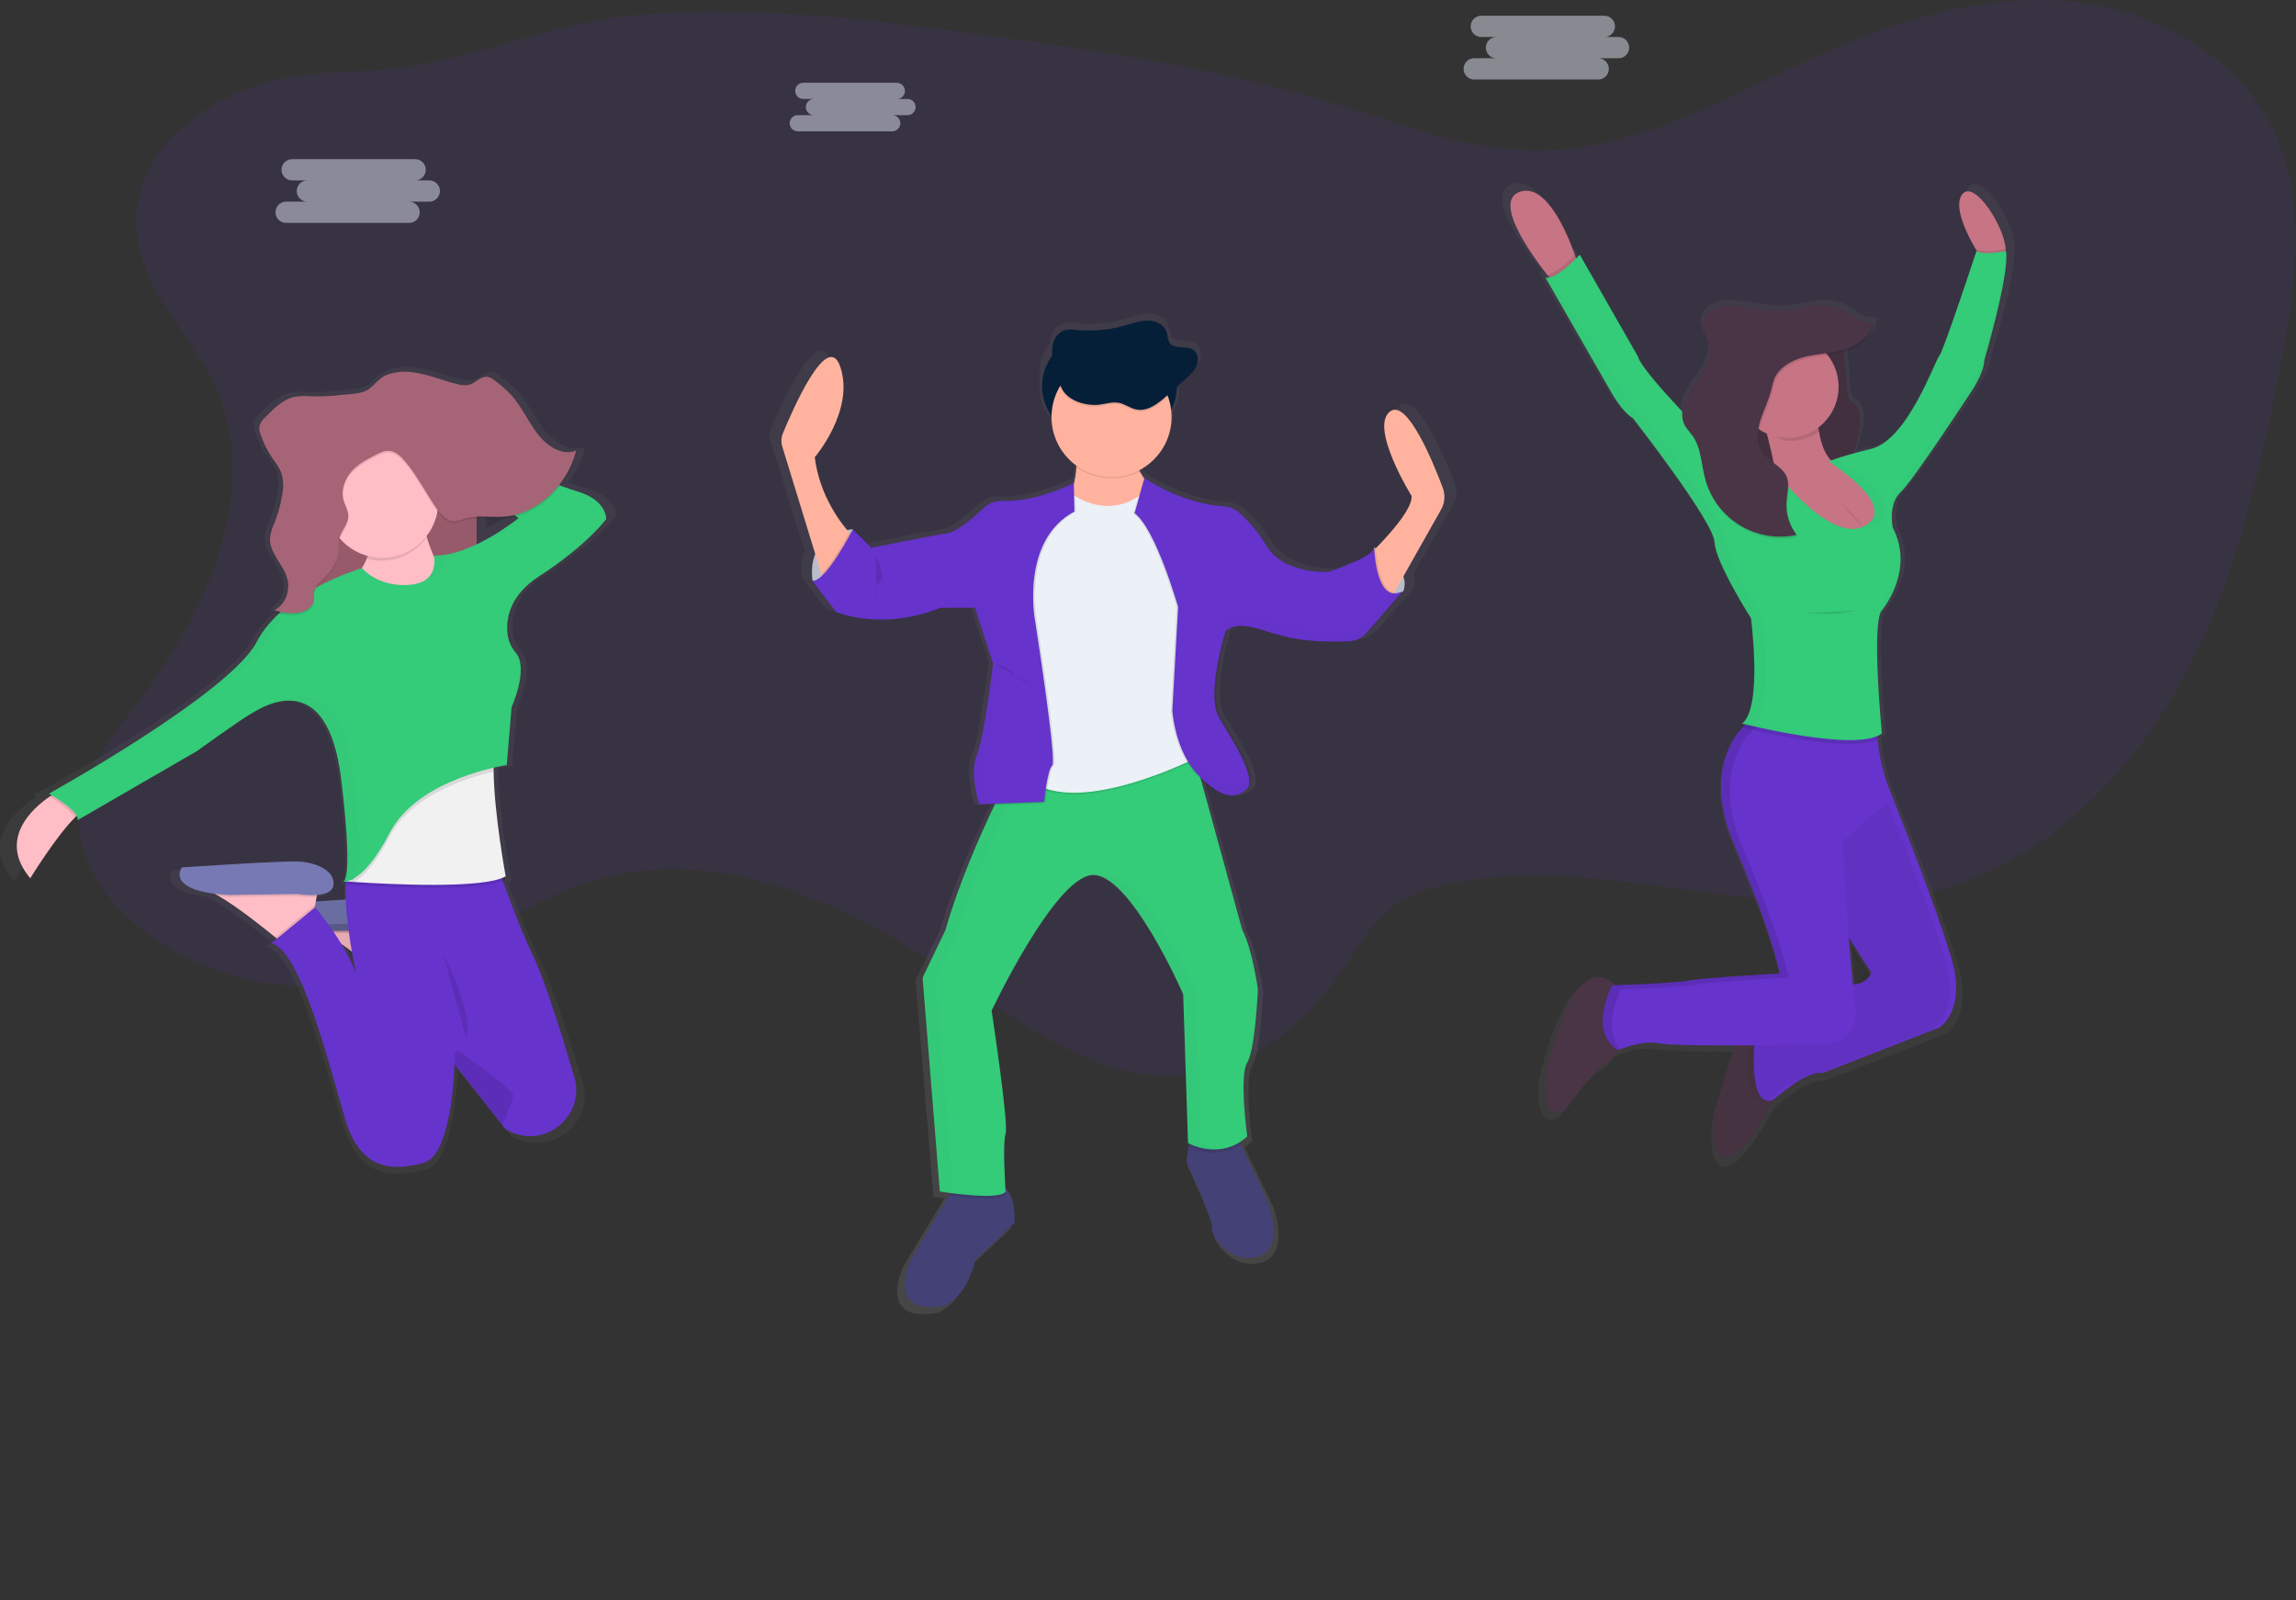 <svg width="950" height="662" viewBox="0 0 950 662" fill="none" xmlns="http://www.w3.org/2000/svg">
<rect x="0" y="0" width="950" height="662" fill="#333333" stroke="none"/>
<g clip-path="url(#clip0)">
<path opacity="0.1" d="M89.45 160.67C108.97 204.76 84.07 255.53 54.76 293.76C44.95 306.58 34.12 320.02 32.76 336.1C31.12 355.77 44.44 373.85 60.24 385.67C89.06 407.21 128.42 413.87 162.72 403C192.36 393.61 217.28 372.4 247.18 363.85C297.18 349.53 350.18 373.27 393 402.85C423.31 423.76 455.77 449.24 492.31 444.76C518.02 441.61 539.84 423.56 554.65 402.31C561.8 392.05 568.02 380.55 578.43 373.63C584.62 369.51 591.89 367.33 599.16 365.77C665.55 351.58 736.01 386.21 801.52 368.4C845.77 356.4 881.05 321.4 902.99 281.13C924.93 240.86 935.17 195.39 943.7 150.34C949.76 118.34 954.79 83.77 940.86 54.34C926.12 23.18 892 4.29 857.71 0.75C823.42 -2.79 789.03 6.98 757.44 20.76C717.97 38.02 679.28 62.18 636.2 62.26C606.86 62.32 578.88 51.06 550.83 42.47C503.93 28.12 455.16 20.99 406.56 14.41C360.03 8.11 313.04 2.25 266.23 5.97C233.11 8.6 203.86 21.26 171.72 27.12C150.77 30.94 129.72 28.12 109.16 34.52C83.84 42.44 57.8 60.79 56.4 89.69C55.08 117.2 79.1 137.28 89.45 160.67Z" fill="#6633CC"/>
<path d="M601.9 199.93C597.63 188.8 586.62 162.64 579.37 167.83C570.21 174.39 588.53 203.37 588.53 203.37C589.05 208.69 578.75 219.76 573.23 225.28C573.23 224.84 573.23 224.59 573.23 224.59C573.177 224.8 573.097 225.002 572.99 225.19L572.53 224.94C572.407 225.381 572.185 225.788 571.88 226.13C571.88 225.38 571.83 224.94 571.83 224.94C570.77 229.43 552.27 235.12 552.27 235.12C552.27 235.12 551.77 235.12 550.91 235.12C545.77 235.12 532.39 233.96 526.19 224.04C522.983 218.666 518.881 213.88 514.06 209.89C512.409 208.597 510.403 207.836 508.31 207.71C491.18 206.61 477.31 197.94 474.54 196.09L474.03 195.74L473.92 196.06C473.27 195.13 472.64 194.14 472.05 193.12L471.75 192.57C475.896 190.489 479.385 187.299 481.83 183.356C484.275 179.413 485.58 174.87 485.6 170.23C485.6 170.06 485.6 169.88 485.6 169.71C487.107 167.105 487.9 164.149 487.9 161.14V158.14L491.81 154.66C493.6 153.07 495.45 151.39 496.36 149.2C496.725 148.314 496.889 147.357 496.84 146.4C496.928 145.58 496.805 144.751 496.483 143.991C496.161 143.232 495.65 142.567 495 142.06C492 139.99 487 142.06 484.83 139.18C483.83 137.88 484.01 136.11 483.52 134.58C482.52 131.47 478.92 129.79 475.59 129.74C472.26 129.69 469.07 130.9 465.87 131.81C459.147 133.719 452.131 134.376 445.17 133.75C443.287 133.415 441.355 133.483 439.5 133.95C438.367 134.418 437.361 135.147 436.561 136.076C435.762 137.005 435.193 138.11 434.9 139.3C434.653 140.194 434.505 141.113 434.46 142.04C431.67 145.187 430.127 149.245 430.12 153.45V161.14C430.126 165.245 431.598 169.214 434.27 172.33C434.585 175.948 435.685 179.455 437.494 182.605C439.302 185.755 441.775 188.473 444.74 190.57C444.74 190.77 444.74 190.973 444.74 191.18L444.87 191.26C444.708 193.644 444.34 196.01 443.77 198.33V197.82C443.77 197.82 429.77 205.27 414.77 205.45H413.12C410.161 205.35 407.284 206.429 405.12 208.45C400.68 212.63 392.9 219.24 388.12 219.24C387.12 219.24 361.88 224.17 357.7 224.99L349.89 217.34L349.65 217.79L349.19 217.34C348.336 217.406 347.487 217.53 346.65 217.71C342.65 212.97 334.65 201.95 332.8 187.16C332.8 187.16 350.07 167.49 343.72 149.16C338.3 133.54 323.37 167.02 319.13 177.11C318.388 178.871 318.296 180.838 318.87 182.66L332.9 227.88C331.564 231.384 331.181 235.18 331.79 238.88H331.63L341.85 251.99C341.85 251.99 349.54 255.27 361.57 255.21C370.387 255.225 379.125 253.548 387.31 250.27H389.68L389.23 250.44H401.4L409.14 273.85C408.88 275.98 405.14 305.71 402.14 312.36C401.25 314.582 400.847 316.969 400.96 319.36C401.117 323.954 401.867 328.508 403.19 332.91L409.97 332.66L409.71 333.19C403.97 344.96 394.38 365.93 388.71 385.53L378.84 405.53L386.24 495.23H386.54L387.11 495.32C387.91 495.44 389.11 495.62 390.69 495.82L390.11 496.82L373.8 523.82C373.8 523.82 362.17 547.63 387.9 543.14C387.9 543.14 397.41 540.38 401.29 524.14L418.21 508.27C418.21 508.27 419 497.73 414.21 493.52C413.91 488.65 413.15 474.43 414.32 471.01C415.73 466.87 408.32 419.26 408.32 419.26C408.32 419.26 435.1 363.71 451.32 362.33C452.509 362.247 453.703 362.403 454.83 362.79C468.16 367.13 484.31 399.36 489.06 409.39L489.28 409.85V409.94L489.46 410.33V410.44L489.62 410.78V410.87L489.76 411.18V411.25L489.88 411.5V411.6L489.97 411.79V411.87L490.03 412.01V412.09V412.18L490.08 412.3L492.19 474.75L492.4 474.86H492.5L492.32 476.15L491.4 482.6C491.4 482.6 503.03 507.1 502.32 510.2C501.61 513.3 510.07 525.73 522.05 522.28C534.03 518.83 526.9 499.38 526.9 499.38L515.36 475.6L514.85 474.54C515.999 473.835 517.084 473.028 518.09 472.13C518.09 472.13 514.57 446.6 518.09 441.08C521.61 435.56 522.67 410.37 522.67 410.37C522.67 410.37 520.2 393.12 515.97 385.53L498.25 322.28C503.56 327.22 507.69 329.15 511.14 329.02H511.71C513.227 329.049 514.724 328.676 516.05 327.94C516.762 327.538 517.432 327.066 518.05 326.53C518.168 326.428 518.278 326.318 518.38 326.2V326.2C523.31 322.06 512.74 305.84 506.75 296.2C500.98 286.9 508.93 261.63 509.53 259.75C510.064 259.358 510.637 259.023 511.24 258.75C512.48 258.219 513.811 257.93 515.16 257.9C520.9 258.1 527.96 261.4 536.7 263.06C542.774 264.093 548.929 264.572 555.09 264.49H555.45C557.9 264.49 560.12 264.44 561.92 264.37C563.562 264.305 565.169 263.871 566.62 263.1V263.1C567.864 262.375 568.99 261.464 569.96 260.4L585.3 243.07L584.9 243.26C585.643 241.295 585.643 239.125 584.9 237.16L601.11 209.16C601.928 207.78 602.424 206.234 602.561 204.635C602.698 203.037 602.472 201.429 601.9 199.93V199.93Z" fill="url(#paint0_linear)"/>
<path d="M419.78 505.9L403.45 521.55C399.71 537.55 390.52 540.26 390.52 540.26C365.69 544.68 376.91 521.26 376.91 521.26L392.66 494.61L394.6 491.32C394.6 491.32 405.83 487.92 413.31 489.96C414.254 490.219 415.127 490.691 415.86 491.34C420.55 495.41 419.78 505.9 419.78 505.9Z" fill="#444176"/>
<path d="M520.47 519.85C508.9 523.25 500.74 511.01 501.47 507.94C502.2 504.87 490.9 480.76 490.9 480.76L491.78 474.4L492.6 468.51L511.6 469.87L513.39 473.63L524.53 497.08C524.53 497.08 532.04 516.45 520.47 519.85Z" fill="#444176"/>
<path opacity="0.1" d="M416.04 494C414.25 497.07 399.74 495.52 392.67 494.56L394.61 491.27C394.61 491.27 405.84 487.87 413.32 489.91C414.264 490.169 415.137 490.641 415.87 491.29C415.97 492.95 416.04 494 416.04 494Z" fill="black"/>
<path opacity="0.1" d="M513.41 473.61C503.68 480.09 493.32 475.19 491.76 474.38L492.58 468.49L511.58 469.85L513.41 473.61Z" fill="black"/>
<path d="M516.05 439.57C512.65 445.01 516.05 470.19 516.05 470.19C504.82 480.4 491.56 472.91 491.56 472.91L489.56 411.34C489.56 411.34 467.45 360.65 451.8 362.01C436.15 363.37 410.3 418.14 410.3 418.14C410.3 418.14 417.44 465.08 416.08 469.14C414.72 473.2 416.08 492.95 416.08 492.95C413.7 497.03 388.87 492.95 388.87 492.95L381.73 404.5L391.21 384.76C396.66 365.44 405.92 344.76 411.46 333.16C414.21 327.39 416.05 323.87 416.05 323.87L434.15 320.1L492.9 307.92L514.01 384.76C518.09 392.24 520.47 409.25 520.47 409.25C520.47 409.25 519.45 434.13 516.05 439.57Z" fill="#34CB79"/>
<g opacity="0.1">
<path opacity="0.1" d="M497 472.91L495 411.34C495 411.34 472.89 360.65 457.24 362.01C456.54 362.078 455.852 362.233 455.19 362.47C470.45 367.54 489.56 411.34 489.56 411.34L491.56 472.91C495.732 475.036 500.436 475.894 505.09 475.38C502.269 475.041 499.53 474.204 497 472.91V472.91Z" fill="black"/>
<path opacity="0.1" d="M394.27 492.98L387.13 404.53L396.65 384.76C402.1 365.44 411.36 344.76 416.9 333.16C419.65 327.39 421.49 323.87 421.49 323.87L439.59 320.1L493.22 308.95L492.93 307.88L434.15 320.1L416.05 323.87C416.05 323.87 414.21 327.39 411.46 333.16C405.9 344.76 396.66 365.48 391.21 384.76L381.69 404.49L388.83 492.94C388.83 492.94 402.39 495.17 410.43 494.68C405.018 494.386 399.624 493.819 394.27 492.98V492.98Z" fill="black"/>
</g>
<path d="M352.9 218.97C352.9 218.97 333.51 219.97 336.23 240.4L341.67 241.08L349.83 232.24L353.91 224.76V223.06L352.9 218.97Z" fill="#CED2DF"/>
<path opacity="0.1" d="M352.9 218.97C352.9 218.97 333.51 219.97 336.23 240.4L341.67 241.08L349.83 232.24L353.91 224.76V223.06L352.9 218.97Z" fill="black"/>
<path d="M568.61 226.45C568.61 226.45 584.61 234.95 580.52 244.82L575.42 246.82L568.62 243.08L567.62 234.24L568.3 228.12L568.61 226.45Z" fill="#CED2DF"/>
<path opacity="0.1" d="M568.61 226.45C568.61 226.45 584.61 234.95 580.52 244.82L575.42 246.82L568.62 243.08L567.62 234.24L568.3 228.12L568.61 226.45Z" fill="black"/>
<path d="M465.88 138.68H452.27C440.622 138.68 431.18 148.122 431.18 159.77C431.18 171.418 440.622 180.86 452.27 180.86H465.88C477.528 180.86 486.97 171.418 486.97 159.77C486.97 148.122 477.528 138.68 465.88 138.68Z" fill="#051F38"/>
<path d="M352.77 221.86L340.86 240.86L339.86 237.48L323.68 184.76C323.127 182.963 323.215 181.029 323.93 179.29C328.02 169.35 342.44 136.29 347.67 151.74C353.79 169.74 337.12 189.16 337.12 189.16C339.02 204.92 347.87 216.34 351.35 220.3C352.23 221.33 352.77 221.86 352.77 221.86Z" fill="#FFB39F"/>
<path d="M566.06 230.02C566.06 230.02 584.77 212.33 584.06 205.19C584.06 205.19 566.37 176.62 575.22 170.19C582.22 165.07 592.85 190.87 596.97 201.84C597.515 203.301 597.733 204.864 597.611 206.419C597.488 207.973 597.027 209.482 596.26 210.84L573.9 250.43L566.06 230.02Z" fill="#FFB39F"/>
<path d="M444.95 180.7C444.95 180.7 448.35 202.47 438.49 210.64C428.63 218.81 466.73 218.76 466.73 218.76L480.34 206.17C480.34 206.17 464.69 191.54 469.45 180.66L444.95 180.7Z" fill="#FFB39F"/>
<path opacity="0.1" d="M444.27 205.53C444.27 205.53 458.9 216.42 473.52 204.17L497.33 253.5L495.97 313.71C495.97 313.71 446.64 339.22 426.23 323.58C405.82 307.94 422.83 299.77 422.83 299.77L418.07 253.51L423.17 223.57C423.17 223.57 432.35 209.28 433.04 209.28C433.73 209.28 444.27 205.53 444.27 205.53Z" fill="black"/>
<path d="M444.27 204.85C444.27 204.85 458.9 215.76 473.53 203.49L497.34 252.82L495.98 313.03C495.98 313.03 446.65 338.54 426.24 322.9C405.83 307.26 422.84 299.09 422.84 299.09L418.08 252.83L423.18 222.89C423.18 222.89 432.36 208.6 433.05 208.6C433.74 208.6 444.27 204.85 444.27 204.85Z" fill="#EBF1F6"/>
<path opacity="0.1" d="M444.27 199.76C444.27 199.76 430.4 207.66 415.34 207.27C413.927 207.226 412.52 207.463 411.2 207.968C409.88 208.472 408.673 209.235 407.65 210.21C403.36 214.33 395.85 220.85 391.2 220.85C390.2 220.85 361.26 226.63 361.26 226.63L353.61 218.98C353.61 218.98 342.21 241.26 336.77 240.24L346.64 253.17C346.64 253.17 365.35 261.33 389.84 251.47H404.13L411.61 274.6C411.61 274.6 407.87 305.9 404.81 312.7C401.75 319.5 405.81 332.77 405.81 332.77L432.68 331.77C432.68 331.77 434.04 318.5 436.08 316.77C438.12 315.04 428.94 256.56 428.94 256.56C428.94 256.56 422.82 223.56 445.27 211.66L444.27 199.76Z" fill="black"/>
<path opacity="0.1" d="M434.14 320.14C433.15 324.176 432.445 328.276 432.03 332.41L411.46 333.19C414.21 327.42 416.05 323.9 416.05 323.9L434.14 320.14Z" fill="black"/>
<path opacity="0.1" d="M352.77 221.86L340.86 240.86L339.86 237.48C344.23 233.14 349.35 224.07 351.39 220.29C352.23 221.33 352.77 221.86 352.77 221.86Z" fill="black"/>
<path d="M444.27 199.76C444.27 199.76 429.71 207.66 414.66 207.27C413.247 207.226 411.84 207.463 410.52 207.968C409.2 208.472 407.993 209.235 406.97 210.21C402.68 214.33 395.17 220.85 390.52 220.85C389.52 220.85 360.58 226.63 360.58 226.63L352.9 218.97C352.9 218.97 341.5 241.25 336.06 240.23L345.93 253.16C345.93 253.16 364.64 261.32 389.13 251.46H403.42L410.9 274.58C410.9 274.58 407.16 305.88 404.1 312.68C401.04 319.48 405.1 332.75 405.1 332.75L431.97 331.75C431.97 331.75 433.33 318.48 435.37 316.75C437.41 315.02 428.23 256.54 428.23 256.54C428.23 256.54 422.11 223.54 444.56 211.64L444.27 199.76Z" fill="#6633CC"/>
<path opacity="0.1" d="M473.53 197.7C473.53 197.7 487.41 208.28 505.94 209.5C507.967 209.627 509.906 210.378 511.49 211.65C516.163 215.615 520.124 220.35 523.2 225.65C530.68 237.9 549.05 236.54 549.05 236.54C549.05 236.54 566.91 230.93 567.93 226.54C567.93 226.54 568.44 250.54 579.67 244.74L564.9 261.76C563.969 262.835 562.828 263.708 561.546 264.326C560.265 264.943 558.871 265.292 557.45 265.35C551.9 265.57 542.26 265.64 534.12 264.06C521.87 261.68 513.03 255.9 506.57 261C506.57 261 498.07 287.53 503.85 297.06C509.63 306.59 519.85 322.57 515.08 326.66C510.31 330.75 504.53 330.4 495.01 320.54C485.49 310.68 484.46 294.01 484.46 294.01L486.84 251.15C486.84 251.15 477.66 218.83 468.84 212.37L473.53 197.7Z" fill="black"/>
<path opacity="0.1" d="M581.02 244.31L566.21 261.4C565.226 262.534 564.008 263.441 562.64 264.06V264.06C561.424 264.609 560.113 264.918 558.78 264.97C553.23 265.2 543.59 265.27 535.45 263.68C523.99 261.45 515.51 256.25 509.17 259.76C508.721 260.008 508.293 260.292 507.89 260.61C507.89 260.61 499.39 287.14 505.17 296.67C510.95 306.2 521.17 322.18 516.4 326.27C515.602 326.972 514.706 327.555 513.74 328C509.46 329.93 504.15 328.26 496.33 320.15C486.81 310.28 485.78 293.62 485.78 293.62L488.16 250.76C488.16 250.76 478.98 218.44 470.16 211.98L474.05 198.03C476.73 199.85 490.11 208.4 506.65 209.49C508.677 209.617 510.616 210.368 512.2 211.64C516.873 215.605 520.833 220.34 523.91 225.64C531.39 237.89 549.76 236.53 549.76 236.53C554.164 235.125 558.464 233.414 562.63 231.41V231.41C565.24 230.13 567.54 228.73 568.63 227.41C568.936 227.065 569.158 226.655 569.28 226.21C569.28 226.21 569.8 250.09 581.02 244.31Z" fill="black"/>
<path d="M580.34 244.65L565.54 261.76C564.726 262.699 563.751 263.485 562.66 264.08V264.08C561.262 264.839 559.709 265.267 558.12 265.33C552.57 265.56 542.93 265.63 534.79 264.04C523.74 261.89 515.45 256.97 509.2 259.78C508.486 260.091 507.814 260.491 507.2 260.97C507.2 260.97 498.7 287.5 504.48 297.03C510.26 306.56 520.48 322.54 515.71 326.63C515.093 327.161 514.423 327.627 513.71 328.02C509.31 330.45 503.87 329.02 495.62 320.51C486.1 310.64 485.07 293.98 485.07 293.98L487.45 251.12C487.45 251.12 478.27 218.8 469.45 212.34L473.53 197.71L474.02 198.05C476.7 199.87 490.08 208.42 506.62 209.51C508.647 209.637 510.586 210.388 512.17 211.66C516.843 215.625 520.803 220.36 523.88 225.66C531.36 237.91 549.73 236.55 549.73 236.55C554.134 235.145 558.434 233.434 562.6 231.43V231.43C565.69 229.85 568.21 228.12 568.6 226.54C568.6 226.54 568.6 226.85 568.6 227.4C568.9 231.53 570.4 249.76 580.34 244.65Z" fill="#6633CC"/>
<path opacity="0.1" d="M469.75 181.21H444.75C445.3 185.185 445.457 189.204 445.22 193.21C449.036 195.896 453.512 197.491 458.166 197.826C462.821 198.161 467.479 197.222 471.64 195.11C469.24 190.67 467.78 185.63 469.75 181.21Z" fill="black"/>
<path d="M459.92 197.36C473.633 197.36 484.75 186.243 484.75 172.53C484.75 158.817 473.633 147.7 459.92 147.7C446.207 147.7 435.09 158.817 435.09 172.53C435.09 186.243 446.207 197.36 459.92 197.36Z" fill="#FFB39F"/>
<path opacity="0.1" d="M454.76 168.11C457.53 167.78 460.3 166.8 463.03 167.35C465.51 167.85 467.62 169.56 470.1 170.08C474.88 171.08 479.32 167.56 482.93 164.28L490.73 157.18C492.46 155.61 494.24 153.96 495.13 151.8C496.02 149.64 495.71 146.8 493.81 145.44C490.96 143.44 486.05 145.44 483.99 142.6C483.06 141.32 483.2 139.6 482.72 138.07C481.72 135.01 478.28 133.34 475.06 133.3C471.84 133.26 468.76 134.44 465.68 135.3C459.192 137.182 452.407 137.83 445.68 137.21C443.864 136.878 441.998 136.942 440.21 137.4C439.109 137.87 438.134 138.591 437.363 139.507C436.592 140.422 436.046 141.506 435.77 142.67C434.23 148.11 436.86 156.88 439.5 161.75C442.14 166.62 449.49 168.76 454.76 168.11Z" fill="black"/>
<path d="M454.76 167.43C457.53 167.1 460.3 166.12 463.03 166.67C465.51 167.17 467.62 168.88 470.1 169.4C474.88 170.4 479.32 166.88 482.93 163.6L490.73 156.5C492.46 154.93 494.24 153.28 495.13 151.12C496.02 148.96 495.71 146.12 493.81 144.76C490.96 142.76 486.05 144.76 483.99 141.92C483.06 140.64 483.2 138.92 482.72 137.39C481.72 134.33 478.28 132.66 475.06 132.62C471.84 132.58 468.76 133.76 465.68 134.62C459.192 136.502 452.407 137.15 445.68 136.53C443.864 136.198 441.998 136.262 440.21 136.72C439.109 137.19 438.134 137.911 437.363 138.827C436.592 139.742 436.046 140.826 435.77 141.99C434.23 147.43 436.86 156.2 439.5 161.07C442.14 165.94 449.49 168.03 454.76 167.43Z" fill="#051F38"/>
<path opacity="0.1" d="M411.45 274.76C411.45 274.76 416.89 275.44 419.61 278.84C422.33 282.24 427.09 283.26 427.09 283.26" fill="black"/>
<path opacity="0.1" d="M362.46 229.85C362.46 229.85 366.9 239.76 364.16 240.76C361.42 241.76 362.46 248.92 362.46 248.92" fill="black"/>
<g opacity="0.1">
<path opacity="0.1" d="M363.99 226.45C363.99 226.45 392.9 220.67 393.9 220.67C398.56 220.67 406.06 214.15 410.35 210.03C411.655 208.78 413.26 207.888 415.01 207.44H414.64C413.227 207.396 411.82 207.633 410.5 208.138C409.179 208.642 407.973 209.405 406.95 210.38C402.66 214.5 395.15 221.02 390.5 221.02C389.69 221.02 371.19 224.69 363.68 226.18L363.99 226.45Z" fill="black"/>
<path opacity="0.1" d="M444.31 201.19V199.92C437.355 203.466 429.871 205.861 422.15 207.01C429.811 206.328 437.302 204.361 444.31 201.19V201.19Z" fill="black"/>
<path opacity="0.1" d="M408.56 332.58C408.56 332.58 404.48 319.31 407.56 312.51C410.64 305.71 414.36 274.41 414.36 274.41L406.9 251.28H392.57L391.7 251.62H403.45L410.9 274.76C410.9 274.76 407.16 306.06 404.1 312.86C401.04 319.66 405.1 332.93 405.1 332.93L431.97 331.93V331.72L408.56 332.58Z" fill="black"/>
</g>
<g opacity="0.1">
<path opacity="0.1" d="M516.05 321.19C515.433 321.721 514.763 322.187 514.05 322.58C509.65 325.01 504.21 323.58 495.96 315.07C488.4 307.24 486.2 295.07 485.61 290.46L485.41 293.98C485.41 293.98 486.41 310.65 495.96 320.51C504.21 329.05 509.65 330.45 514.05 328.02C514.763 327.627 515.433 327.161 516.05 326.63C517.48 325.4 517.56 323.09 516.81 320.21C516.624 320.584 516.366 320.917 516.05 321.19V321.19Z" fill="black"/>
<path opacity="0.1" d="M575.53 245.16L565.9 256.29C565.086 257.229 564.111 258.015 563.02 258.61V258.61C561.622 259.369 560.069 259.797 558.48 259.86C552.93 260.09 543.29 260.16 535.15 258.57C524.1 256.42 515.81 251.5 509.56 254.31C508.846 254.621 508.174 255.021 507.56 255.5C507.56 255.5 502.07 272.64 502.91 284.31C503.56 273.4 507.56 260.94 507.56 260.94C508.174 260.461 508.846 260.061 509.56 259.75C515.82 256.94 524.1 261.86 535.15 264.01C543.29 265.59 552.92 265.52 558.48 265.3C560.069 265.237 561.622 264.809 563.02 264.05C564.108 263.464 565.084 262.688 565.9 261.76L580.71 244.67C579.944 245.147 579.077 245.44 578.178 245.525C577.279 245.61 576.372 245.485 575.53 245.16V245.16Z" fill="black"/>
</g>
<path d="M140.64 367.65C140.759 367.765 140.911 367.839 141.075 367.86C141.239 367.882 141.406 367.85 141.55 367.77C141.242 367.775 140.936 367.735 140.64 367.65V367.65Z" fill="url(#paint1_linear)"/>
<path d="M242.55 202C240.75 201.48 238.18 200.63 235.09 199.55C238.301 195.419 240.651 190.685 242 185.63L241.74 185.73C241.83 185.42 241.92 185.12 242 184.8C236.07 187.21 229.51 183.13 225.33 177.89C221.15 172.65 218.33 166.15 213.75 161.33C211.841 159.413 209.789 157.644 207.61 156.04C206.26 155.04 204.81 153.91 203.16 153.86C200.49 153.78 198.4 156.4 195.83 157.17C194.139 157.551 192.378 157.485 190.72 156.98C184.09 155.46 177.72 152.65 170.95 151.91C167.328 151.463 163.651 151.877 160.22 153.12C156.82 154.41 155.27 156.98 152.52 159.04C149.52 161.25 143.66 161.2 140.17 161.59C135.935 162.074 131.671 162.251 127.41 162.12C124.962 161.908 122.496 161.998 120.07 162.39C115 163.5 110.93 167.53 107.13 171.39C106.093 172.263 105.346 173.432 104.99 174.74C104.941 175.108 104.941 175.482 104.99 175.85C104.952 176.858 105.125 177.863 105.5 178.8C106.67 182.271 108.323 185.56 110.41 188.57C111.96 190.79 113.77 192.88 114.65 195.51C115.067 196.803 115.286 198.151 115.3 199.51C115.257 200.952 115.106 202.39 114.85 203.81C114.179 207.736 113.076 211.576 111.56 215.26C110.619 217.151 109.972 219.174 109.64 221.26C109.611 221.686 109.611 222.114 109.64 222.54C109.39 229.14 116.05 233.89 117.34 240.45C117.446 240.994 117.509 241.546 117.53 242.1C117.39 246.19 115.06 250.19 111.62 251.78C111.92 251.9 112.23 252 112.54 252.1C112.244 252.286 111.937 252.453 111.62 252.6C112.25 252.84 112.89 253.05 113.54 253.22C109.63 256.625 106.345 260.686 103.83 265.22C92.26 286.76 13.9 328.95 13.9 328.95L15.06 329.61L14.12 330.22C7.34 334.73 -8.57 347.88 5.81 364.51C5.81 364.51 17.04 346.79 24.91 339.24C25.26 338.9 25.61 338.59 25.91 338.3C26.083 338.566 26.199 338.865 26.25 339.179C26.302 339.492 26.288 339.812 26.21 340.12L77.73 311.17C77.73 311.17 96.04 298.35 101.15 295.46C104.747 293.219 108.661 291.534 112.76 290.46L112.16 290.71C114.086 290.18 116.072 289.898 118.07 289.87C127.19 290.01 137.07 296.69 140.32 323.14C144.68 358.56 142.66 364.95 141.26 365.82C141.087 365.807 140.917 365.777 140.75 365.73C140.793 365.768 140.84 365.801 140.89 365.83C140.7 365.817 140.513 365.783 140.33 365.73C140.431 365.822 140.553 365.888 140.687 365.919C140.82 365.951 140.958 365.947 141.09 365.91C141.185 365.939 141.284 365.947 141.382 365.935C141.481 365.923 141.575 365.891 141.66 365.84C141.89 365.853 142.12 365.853 142.35 365.84C142.35 366.167 142.327 366.5 142.28 366.84C142.21 366.84 141.87 367.03 142.28 367.05C142.17 369.05 142.18 371.22 142.28 373.49C137.75 373.74 133.22 374.01 129.28 374.25L129.63 372.38L129.79 371.54C133.27 371.26 136.57 370.24 136.96 367.42C137.81 361.22 129.3 357.91 122.06 357.5C114.82 357.09 71.4 359.98 71.4 359.98C71.4 359.98 64.89 368.41 85.54 370.98C86.153 371.3 86.79 371.633 87.45 371.98C95.54 376.59 106.51 385.08 111.77 389.26L112.5 389.84L110.14 391.76C122.91 394.65 135.26 443.45 142.07 465.76C148.88 488.07 163.78 487.26 176.13 483.95C187.7 480.85 189.13 447.25 189.32 443.03V442.6L209.9 468.02L211.46 469.95C212.06 470.263 212.653 470.557 213.24 470.83C228.82 478.24 246.03 464.03 241.14 447.83C236.19 431.5 228.51 407.35 223.39 397.14C219.1 388.59 213.56 374.39 210.2 365.5C210.636 365.325 211.061 365.121 211.47 364.89C211.47 364.89 211.39 364.49 211.26 363.76L211.47 363.65C211.47 363.65 206.47 337.93 206.25 319.65C206.25 319.33 206.25 318.997 206.25 318.65C206.25 318.45 206.25 318.25 206.25 318.06C209.97 317.21 212.33 316.88 212.33 316.88L212.4 316.08L211.97 316.17L214.04 292.48C214.04 292.48 221.64 276.31 215.82 269.58C214.051 267.612 212.869 265.186 212.41 262.58C211.41 256.39 212.41 246.06 225.96 237.48C246.82 224.25 254.96 213.48 254.96 213.48C254.96 213.48 255.32 205.76 242.55 202ZM201.12 218.44V207.49C204.99 207.3 208.94 207.75 212.83 207.49C214.74 207.357 216.632 207.038 218.48 206.54L219.42 207.19C213.729 211.568 207.595 215.338 201.12 218.44V218.44ZM141.97 390.08C143.5 391.14 145.04 392.24 146.55 393.35C147.49 398.75 148.32 402.56 148.38 402.83C146.654 398.386 144.508 394.116 141.97 390.08V390.08Z" fill="url(#paint2_linear)"/>
<path d="M175.03 381.08L174.13 385.97L173.44 389.71L172.18 396.55L159.96 405.1C159.96 405.1 158.86 404.16 157.04 402.67C152.04 398.55 141.51 390.19 133.78 385.67C131.794 384.402 129.644 383.409 127.39 382.72L175.03 381.08Z" fill="#FFBDC6"/>
<path opacity="0.1" d="M175.03 381.08L174.13 385.97C171.436 386.12 168.735 385.982 166.07 385.56L137.56 385.97C136.21 385.89 134.95 385.78 133.77 385.66C131.784 384.392 129.634 383.399 127.38 382.71L175.03 381.08Z" fill="black"/>
<path d="M166.07 384.76C166.07 384.76 180.33 387.2 181.14 381.09C181.95 374.98 173.81 371.76 166.9 371.3C159.99 370.84 118.42 373.76 118.42 373.76C118.42 373.76 111.09 383.53 137.56 385.16L166.07 384.76Z" fill="#7679B4"/>
<path opacity="0.1" d="M175.03 381.08L174.13 385.97L173.44 389.71L172.18 396.55L159.96 405.1C159.96 405.1 158.86 404.16 157.04 402.67C152.04 398.55 141.51 390.19 133.78 385.67C131.794 384.402 129.644 383.409 127.39 382.72L175.03 381.08Z" fill="black"/>
<path opacity="0.1" d="M175.03 381.08L174.13 385.97C171.436 386.12 168.735 385.982 166.07 385.56L137.56 385.97C136.21 385.89 134.95 385.78 133.77 385.66C131.784 384.392 129.634 383.399 127.38 382.71L175.03 381.08Z" fill="black"/>
<path opacity="0.1" d="M166.07 384.76C166.07 384.76 180.33 387.2 181.14 381.09C181.95 374.98 173.81 371.76 166.9 371.3C159.99 370.84 118.42 373.76 118.42 373.76C118.42 373.76 111.09 383.53 137.56 385.16L166.07 384.76Z" fill="black"/>
<path d="M197.22 183.95H122.69V272.33H197.22V183.95Z" fill="#A66477"/>
<path opacity="0.1" d="M197.22 183.95H122.69V272.33H197.22V183.95Z" fill="black"/>
<path d="M35.33 335.26C34.1 335.57 32.54 336.75 30.79 338.47C23.26 345.91 12.52 363.36 12.52 363.36C-1.24 346.98 13.99 334.03 20.52 329.58C22.1 328.5 23.16 327.92 23.16 327.92L35.33 335.26Z" fill="#FFBDC6"/>
<path d="M174.22 211.85C174.22 211.85 177.89 237.51 190.51 243.62C203.13 249.73 174.22 261.13 174.22 261.13L134.71 246.47C134.71 246.47 157.11 239.14 152.63 217.55L174.22 211.85Z" fill="#FFBDC6"/>
<path d="M131.9 366.21L131 371.1L130.31 374.84L129.05 381.68L116.83 390.23C116.83 390.23 115.73 389.29 113.91 387.8C108.91 383.68 98.38 375.32 90.65 370.8C88.664 369.532 86.514 368.539 84.26 367.85L131.9 366.21Z" fill="#FFBDC6"/>
<path opacity="0.1" d="M131.9 366.21L131 371.1C128.306 371.25 125.604 371.112 122.94 370.69L94.43 371.1C93.08 371.02 91.82 370.91 90.64 370.79C88.654 369.522 86.504 368.529 84.25 367.84L131.9 366.21Z" fill="black"/>
<path d="M122.9 369.88C122.9 369.88 137.16 372.32 137.97 366.21C138.78 360.1 130.64 356.84 123.71 356.44C116.78 356.04 75.24 358.88 75.24 358.88C75.24 358.88 67.91 368.65 94.38 370.28L122.9 369.88Z" fill="#7679B4"/>
<path opacity="0.1" d="M130.27 374.85L129.01 381.69L116.79 390.24C116.79 390.24 115.69 389.3 113.87 387.81L130.03 374.56L130.27 374.85Z" fill="black"/>
<path d="M210.9 468.09C210.34 467.817 209.773 467.527 209.2 467.22L207.71 465.32L188.03 440.32V440.76C187.9 444.91 186.48 478.01 175.42 481.06C163.61 484.32 149.35 485.13 142.84 463.14C136.33 441.15 124.51 393.09 112.29 390.24L130.41 375.37C130.41 375.37 142.41 389.37 147.31 402.85C147.13 401.99 138.84 363.28 145.68 356.44H205.14C205.14 356.44 214.3 382.58 220.62 395.54C225.52 405.6 232.87 429.38 237.62 445.47C242.32 461.39 225.9 475.39 210.9 468.09Z" fill="#6633CC"/>
<path opacity="0.1" d="M209.24 363.76C200.07 369.19 159.75 366.98 146.61 366.1L143.04 365.84C142.65 365.84 143.1 365.62 143.1 365.62L143.47 361.92L153.24 337.08L205.58 306.76C204.52 309.95 204.16 314.84 204.25 320.45C204.51 338.43 209.24 363.76 209.24 363.76Z" fill="black"/>
<path d="M209.24 362.55C200.07 367.98 159.75 365.77 146.61 364.89L143.04 364.63H142.45L143.1 364.46L146.32 363.61L153.24 335.91L205.58 305.57C204.52 308.76 204.16 313.65 204.25 319.26C204.51 337.21 209.24 362.55 209.24 362.55Z" fill="#F2F1F2"/>
<path opacity="0.1" d="M204.25 319.22C193.61 321.67 170.19 328.88 161.19 346.22C155.19 357.8 150.19 362.77 146.62 364.85L143.05 364.59L143.11 364.37L146.33 363.52L153.25 335.82L205.59 305.48C204.51 308.76 204.16 313.61 204.25 319.22Z" fill="black"/>
<path opacity="0.1" d="M23.11 327.93L35.33 335.26C34.1 335.57 32.54 336.75 30.79 338.47C29.79 335.47 23.37 331.35 20.47 329.59C22.05 328.51 23.11 327.93 23.11 327.93Z" fill="black"/>
<path opacity="0.1" d="M140.9 365.1C140.764 365.176 140.607 365.206 140.452 365.187C140.297 365.167 140.153 365.098 140.04 364.99C140.32 365.069 140.609 365.106 140.9 365.1V365.1Z" fill="black"/>
<path d="M168.51 241.99C168.51 241.99 157.51 243.21 149.77 235.07C149.77 235.07 117.19 244.44 106.19 265.62C95.19 286.8 20.25 328.34 20.25 328.34C20.25 328.34 33.25 335.67 32.06 339.34L81.34 310.83C81.34 310.83 98.85 298.2 103.74 295.35C108.63 292.5 135.51 274.99 141.21 322.64C146.91 370.29 141.21 364.64 141.21 364.64C141.21 364.64 149.36 367.49 161.21 344.64C173.06 321.79 209.68 316.54 209.68 316.54L211.68 292.54C211.68 292.54 218.95 276.62 213.38 269.98C211.681 268.026 210.554 265.642 210.12 263.09C209.19 256.99 210.12 246.82 223.12 238.37C243.12 225.37 250.82 214.75 250.82 214.75C250.82 214.75 251.23 207.01 239.01 203.35C226.79 199.69 177.1 179.73 177.1 179.73L175.47 186.65L214.57 214.35C214.57 214.35 195.02 230.23 179.57 229.83C179.51 229.76 182.36 241.58 168.51 241.99Z" fill="#34CB79"/>
<path opacity="0.1" d="M176.06 223.02C175.097 219.738 174.345 216.398 173.81 213.02L152.22 218.76C153.165 222.88 152.996 227.177 151.73 231.21C156.142 232.387 160.804 232.237 165.131 230.779C169.459 229.32 173.26 226.618 176.06 223.01V223.02Z" fill="black"/>
<path d="M158.13 230.79C170.954 230.79 181.35 220.394 181.35 207.57C181.35 194.746 170.954 184.35 158.13 184.35C145.306 184.35 134.91 194.746 134.91 207.57C134.91 220.394 145.306 230.79 158.13 230.79Z" fill="#FFBDC6"/>
<path opacity="0.1" d="M170.47 154.76C176.91 155.49 183.04 158.26 189.38 159.76C190.964 160.257 192.652 160.322 194.27 159.95C196.73 159.19 198.73 156.61 201.27 156.69C202.84 156.69 204.27 157.81 205.53 158.84C207.617 160.424 209.58 162.165 211.4 164.05C215.77 168.8 218.49 175.2 222.48 180.36C226.47 185.52 232.76 189.54 238.43 187.17C234.58 202.17 221.94 213.64 208.28 214.57C202.83 214.94 197.28 213.81 191.97 215.41C190.654 215.946 189.265 216.284 187.85 216.41C184.85 216.41 182.37 213.62 180.47 210.91C176.03 204.53 172.47 197.29 167.47 191.48C165.82 189.56 163.87 187.73 161.54 187.38C159.21 187.03 157.06 188.14 154.98 189.22C151.55 191 148.04 192.84 145.38 195.88C142.72 198.92 141.04 203.47 142.14 207.59C142.73 209.81 144.09 211.81 144.14 214.14C144.14 217.84 140.92 220.55 140.27 224.14C140.127 225.656 140.073 227.178 140.11 228.7C139.82 233.64 136.6 237.7 133.22 240.79C131.91 242 130.45 243.29 130.07 245.16C129.81 246.43 130.07 247.78 129.9 249.07C129.41 252.28 126.21 253.9 123.38 254.32C120.075 254.804 116.7 254.404 113.6 253.16C117.6 251.29 119.99 245.96 119.07 241.16C117.81 234.55 111.17 229.81 111.73 223.07C112.043 221.006 112.663 219 113.57 217.12C115.019 213.484 116.072 209.702 116.71 205.84C117.364 202.868 117.299 199.782 116.52 196.84C115.67 194.25 113.94 192.19 112.46 190C110.456 187.023 108.874 183.782 107.76 180.37C107.356 179.362 107.202 178.271 107.31 177.19C107.632 175.915 108.329 174.766 109.31 173.89C112.95 170.08 116.85 166.11 121.69 165.01C124.003 164.625 126.355 164.534 128.69 164.74C132.767 164.87 136.848 164.696 140.9 164.22C144.24 163.83 149.9 163.88 152.72 161.7C155.35 159.7 156.84 157.15 160.09 155.87C163.407 154.656 166.971 154.275 170.47 154.76V154.76Z" fill="black"/>
<path opacity="0.1" d="M183.38 394.52C183.38 394.52 196.82 420.99 192.75 429.14Z" fill="black"/>
<path opacity="0.1" d="M207.75 465.32L188.07 440.32V440.76C188.07 440.76 186.93 432.68 190.68 435.4C198.89 441.34 212.03 451.08 212.31 452.76C212.59 454.44 209.65 461.18 207.75 465.32Z" fill="black"/>
<g opacity="0.1">
<path opacity="0.1" d="M179.9 229.76C179.9 229.76 181.56 236.64 176.19 240.08C184.46 238.66 184.82 232.23 184.57 229.43C183.026 229.68 181.463 229.79 179.9 229.76V229.76Z" fill="black"/>
<path opacity="0.1" d="M25.15 326.71C25.15 326.71 100.09 285.17 111.09 263.99C118.98 248.79 137.99 239.68 148.09 235.74C140.72 238.21 115.92 247.68 106.6 265.62C95.6 286.8 20.66 328.34 20.66 328.34L25.15 326.71Z" fill="black"/>
<path opacity="0.1" d="M194.48 226.53C207.23 222.53 219.42 212.66 219.42 212.66L180.32 184.96L181.21 181.16L177.47 179.66L175.84 186.58L214.94 214.28C208.666 219.212 201.791 223.328 194.48 226.53V226.53Z" fill="black"/>
<path opacity="0.1" d="M194.73 320.39C199.726 318.684 204.853 317.39 210.06 316.52L210.13 315.73C204.884 316.882 199.735 318.44 194.73 320.39V320.39Z" fill="black"/>
<path opacity="0.1" d="M147.34 363.06H146.98C146.844 363.136 146.687 363.166 146.532 363.147C146.377 363.127 146.233 363.058 146.12 362.95C146.4 363.028 146.69 363.065 146.98 363.06C148.32 362.28 150.33 356.2 146.12 321C141.62 283.42 123.96 286.37 114.29 290.69C124.17 287.97 137.77 290.32 141.64 322.63C145.85 357.83 143.84 363.92 142.5 364.69C144.237 364.625 145.918 364.059 147.34 363.06Z" fill="black"/>
<path opacity="0.1" d="M142.5 364.7C142.21 364.705 141.92 364.668 141.64 364.59C141.753 364.698 141.897 364.767 142.052 364.786C142.207 364.806 142.364 364.776 142.5 364.7V364.7Z" fill="black"/>
</g>
<path d="M170.47 153.97C176.91 154.7 183.04 157.47 189.38 158.97C190.964 159.467 192.652 159.532 194.27 159.16C196.73 158.4 198.73 155.82 201.27 155.9C202.84 155.9 204.27 157.02 205.53 158.05C207.617 159.634 209.58 161.375 211.4 163.26C215.77 168.01 218.49 174.41 222.48 179.57C226.47 184.73 232.76 188.75 238.43 186.38C234.58 201.38 221.94 212.85 208.28 213.78C202.83 214.15 197.28 213.02 191.97 214.62C190.654 215.156 189.265 215.493 187.85 215.62C184.85 215.62 182.37 212.83 180.47 210.12C176.03 203.74 172.47 196.5 167.47 190.69C165.82 188.77 163.87 186.94 161.54 186.59C159.21 186.24 157.06 187.35 154.98 188.43C151.55 190.21 148.04 192.05 145.38 195.09C142.72 198.13 141.04 202.68 142.14 206.8C142.73 209.02 144.09 211.02 144.14 213.35C144.14 217.05 140.92 219.76 140.27 223.35C140.127 224.865 140.073 226.388 140.11 227.91C139.82 232.85 136.6 236.91 133.22 240C131.91 241.21 130.45 242.5 130.07 244.37C129.81 245.64 130.07 246.99 129.9 248.28C129.41 251.49 126.21 253.11 123.38 253.53C120.075 254.014 116.7 253.614 113.6 252.37C117.6 250.5 119.99 245.17 119.07 240.37C117.81 233.76 111.17 229.02 111.73 222.28C112.043 220.216 112.663 218.21 113.57 216.33C115.019 212.694 116.072 208.912 116.71 205.05C117.364 202.078 117.299 198.992 116.52 196.05C115.67 193.46 113.94 191.4 112.46 189.21C110.456 186.233 108.874 182.992 107.76 179.58C107.356 178.572 107.202 177.481 107.31 176.4C107.632 175.125 108.329 173.976 109.31 173.1C112.95 169.29 116.85 165.32 121.69 164.22C124.003 163.835 126.355 163.744 128.69 163.95C132.767 164.08 136.848 163.906 140.9 163.43C144.24 163.04 149.9 163.09 152.72 160.91C155.35 158.91 156.84 156.36 160.09 155.08C163.407 153.866 166.971 153.484 170.47 153.97V153.97Z" fill="#A66477"/>
<path d="M833.5 101.85C833.5 101.72 833.5 101.6 833.5 101.48C833.5 101.36 833.5 101.22 833.44 101.1H833.28C833.28 100.83 833.28 100.56 833.28 100.27C832.88 91 820.06 71.27 814.92 77.03C810.42 82.09 817.21 94.89 820.67 100.65L820.98 101.17L820.81 101.06C820.81 101.06 806.5 143.74 804.81 145.4C803.12 147.06 791.34 180.62 775.81 184.4C772.74 185.13 770.19 185.79 768.05 186.4L768.22 185.83C769.22 182.56 770.45 179.47 770.95 175.83C771.45 172.19 770.95 167.78 769.11 166.01C768.21 165.13 767.11 165.01 766.37 163.61C765.89 162.382 765.632 161.078 765.61 159.76L764.29 143.58L765.21 143.3C770.77 141.52 776.16 137.3 776.79 131.62C776.597 131.693 776.4 131.757 776.2 131.81C776.273 131.48 776.33 131.146 776.37 130.81C771.7 132.65 767.37 127.81 762.87 125.64C755.46 122.01 746.99 125.43 739.34 126.26C730.67 127.21 722.44 123.61 713.58 124.26C708.76 124.63 703.4 127.9 703.66 132.65C703.81 135.26 705.66 137.47 706.42 139.97C708.34 146.02 704.07 152.09 700.33 157.25C697.87 160.64 695.51 164.77 695.09 168.75C686.48 159.75 677.17 149.35 676.09 145.44L651.18 102.76C651.18 102.76 650.59 103.39 649.64 104.32C649.49 103.86 649.31 103.32 649.11 102.78C645.93 93.87 636.93 72.28 625.52 76.24C614.11 80.2 630.25 102.33 637.27 111.15L638.27 112.37C637.681 112.515 637.063 112.487 636.49 112.29L664.27 159.94C664.27 159.94 669.32 169.06 673.95 171.54C673.95 171.54 708.46 215.05 708.88 223.75C709.3 232.45 724.4 255.66 724.4 255.66C724.4 255.66 729.45 293.37 720.61 300H720.72H720.79H720.9H721H721.2H721.33H721.46H721.63H721.77H721.97H722.07C721.65 300.41 721.22 300.86 720.78 301.35C714.23 308.61 705.86 324.17 717.3 350.63C734.13 389.63 736.66 404.91 736.66 404.91C736.66 404.91 704.66 406.57 698.36 407.81C692.78 408.91 671.09 409.68 666.13 409.81C664.36 407.75 659.13 403.19 652.07 409.81C643.23 418.1 636.92 445.81 636.92 445.81C636.92 445.81 633.55 468.19 644.92 462.38C644.92 462.38 658.39 443.73 662.17 442.9C664.05 442.49 666.04 439.72 667.56 437.05L667.64 437.1C667.73 437.1 668.1 436.9 668.7 436.66C671.5 435.55 679.21 432.88 685.29 434.21C688.62 434.94 702.9 435.11 717.87 435.07C714.49 443.17 708.43 464.07 708.43 464.07C708.43 464.07 705.9 483.56 714.3 482.76C720.3 482.17 729.5 466.84 734.3 458.09C737.78 455.54 747.75 446.4 755.12 447.09L804.78 428.03C804.78 428.03 816.56 421.4 810.25 399.44C805.25 381.98 791.02 346.24 785.4 332.31L785.23 331.95C783.87 328.58 783.05 326.58 783.05 326.58C780.741 320.221 779.226 313.601 778.54 306.87C778.49 306.34 778.45 305.8 778.41 305.27C779.106 304.978 779.761 304.598 780.36 304.14C780.36 304.14 775.73 257.32 780.36 252.34L780.44 252.25V252.19L780.52 252.09L780.7 251.86L780.92 251.58C781.17 251.25 781.47 250.84 781.81 250.34C784.46 246.46 789.4 237.6 787.98 227.14C787.92 226.687 787.847 226.23 787.76 225.77C787.216 222.933 786.245 220.196 784.88 217.65C784.68 216.59 784.556 215.517 784.51 214.44C784.51 213.83 784.51 213.16 784.51 212.44V212.32C784.51 212.127 784.51 211.933 784.51 211.74V211.6C784.51 211.13 784.59 210.6 784.66 210.16V209.98C784.66 209.8 784.69 209.617 784.75 209.43V209.2C784.75 209.02 784.83 208.84 784.87 208.66V208.47C784.93 208.23 784.99 207.99 785.07 207.75V207.63C785.13 207.43 785.197 207.233 785.27 207.04L785.36 206.81L785.56 206.33L785.66 206.09C785.74 205.91 785.83 205.73 785.92 205.55L785.99 205.4C786.11 205.18 786.237 204.963 786.37 204.75L786.48 204.58L786.81 204.11L786.97 203.9L787.32 203.48L787.48 203.3C787.66 203.11 787.84 202.92 788.04 202.74C793.51 197.74 817.92 160.89 817.92 160.89C817.92 160.89 823.81 152.6 823.81 147.22C824.14 147.1 834.55 112.4 833.5 101.85ZM767.97 411.6C767.37 405.92 766.77 398.88 766.22 391.6L775.74 406.44C775.74 406.44 774.84 410.96 767.97 411.6Z" fill="url(#paint3_linear)"/>
<path d="M668.71 408.46C668.71 408.46 663.01 399.46 654.45 407.65C645.89 415.84 639.79 443.08 639.79 443.08C639.79 443.08 636.53 465.08 647.53 459.37C647.53 459.37 660.53 441.04 664.23 440.23C667.93 439.42 671.97 429.23 671.97 429.23L668.71 408.46Z" fill="#493545"/>
<path d="M729.8 430.45C729.8 430.45 722.06 426.78 719.62 429.64C717.18 432.5 709.03 461 709.03 461C709.03 461 706.59 479.74 714.73 478.92C722.87 478.1 737.13 448.76 737.13 448.76L729.8 430.45Z" fill="#493545"/>
<path opacity="0.05" d="M729.8 430.45C729.8 430.45 722.06 426.78 719.62 429.64C717.18 432.5 709.03 461 709.03 461C709.03 461 706.59 479.74 714.73 478.92C722.87 478.1 737.13 448.76 737.13 448.76L729.8 430.45Z" fill="black"/>
<path d="M756.68 375.06L774.19 402.35C774.19 402.35 772.97 408.46 762.38 407.24L726.13 430.05C726.13 430.05 722.98 457.82 733.05 455.3C734.68 454.89 746.05 443.08 754.23 443.9L802.3 425.16C802.3 425.16 813.7 418.64 807.59 397.06C801.48 375.48 781.28 325.44 781.28 325.44L749.35 343.3L756.68 375.06Z" fill="#6633CC"/>
<path opacity="0.05" d="M754.017 375.62L771.527 402.91C771.527 402.91 770.307 409.02 759.717 407.8L723.467 430.61C723.467 430.61 720.317 458.38 730.387 455.86C732.017 455.45 743.387 443.64 751.567 444.46L799.637 425.72C799.637 425.72 811.037 419.2 804.927 397.62C798.817 376.04 778.617 326 778.617 326L746.687 343.86L754.017 375.62Z" fill="#030303"/>
<path d="M767.68 415.38C770.12 430.86 756.28 432.08 756.28 432.08C756.28 432.08 693.96 433.3 686.63 431.67C679.3 430.04 669.52 434.52 669.52 434.52C656.89 426.78 667.08 407.64 667.08 407.64C667.08 407.64 693.15 406.83 699.26 405.64C705.37 404.45 736.32 402.76 736.32 402.76C736.32 402.76 733.88 387.69 717.58 349.41C706.51 323.41 714.58 308.11 720.95 300.98C722.576 299.088 724.457 297.432 726.54 296.06L776.64 298.5C776.586 301.027 776.68 303.554 776.92 306.07C777.777 314.707 780.022 323.149 783.57 331.07C780.72 331.07 762.39 348.18 762.39 348.18C762.39 348.18 765.23 399.91 767.68 415.38Z" fill="#6633CC"/>
<path opacity="0.1" d="M670.74 409.27C670.74 409.27 696.81 408.46 702.92 407.27C709.03 406.08 739.98 404.42 739.98 404.42C739.98 404.42 737.54 389.35 721.24 351.07C710.17 325.07 718.24 309.77 724.61 302.64C726.235 300.748 728.117 299.092 730.2 297.72L776.62 299.98C776.62 299.5 776.62 298.98 776.62 298.53L726.52 296.09C724.437 297.462 722.555 299.118 720.93 301.01C714.59 308.15 706.49 323.44 717.56 349.44C733.9 387.69 736.32 402.76 736.32 402.76C736.32 402.76 705.32 404.39 699.26 405.61C693.2 406.83 667.08 407.61 667.08 407.61C667.08 407.61 656.9 426.76 669.52 434.53C669.52 434.53 669.9 434.35 670.52 434.09C662.13 425.46 670.74 409.27 670.74 409.27Z" fill="black"/>
<path d="M745.27 146.57H720.02V210.51H745.27V146.57Z" fill="#493545"/>
<path opacity="0.1" d="M745.27 146.57H720.02V210.51H745.27V146.57Z" fill="black"/>
<path d="M759.71 137.19C760.58 137.43 761.56 137.46 762.15 138.66C762.516 139.619 762.716 140.634 762.74 141.66L764.33 161.42C764.352 162.714 764.603 163.993 765.07 165.2C765.74 166.54 766.85 166.7 767.72 167.56C769.47 169.3 769.98 173.66 769.5 177.21C769.02 180.76 767.81 183.8 766.86 187.01C765.5 191.61 764.6 196.78 762.69 200.66C760.78 204.54 757.31 206.66 755.07 203.4C752.83 200.14 753.13 193.56 752.71 188.17C752.01 179.17 748.5 171.41 748.26 162.35C748.06 155.02 750.03 148.18 751.26 141.23C752.14 136.46 752.19 130.67 753.47 126.38C754.54 131.48 756.58 136.33 759.71 137.19Z" fill="#493545"/>
<path opacity="0.1" d="M759.71 137.19C760.58 137.43 761.56 137.46 762.15 138.66C762.516 139.619 762.716 140.634 762.74 141.66L764.33 161.42C764.352 162.714 764.603 163.993 765.07 165.2C765.74 166.54 766.85 166.7 767.72 167.56C769.47 169.3 769.98 173.66 769.5 177.21C769.02 180.76 767.81 183.8 766.86 187.01C765.5 191.61 764.6 196.78 762.69 200.66C760.78 204.54 757.31 206.66 755.07 203.4C752.83 200.14 753.13 193.56 752.71 188.17C752.01 179.17 748.5 171.41 748.26 162.35C748.06 155.02 750.03 148.18 751.26 141.23C752.14 136.46 752.19 130.67 753.47 126.38C754.54 131.48 756.58 136.33 759.71 137.19Z" fill="black"/>
<path d="M652.82 109.1L643.05 117.25C643.05 117.25 641.89 115.89 640.16 113.69C633.37 105.02 617.76 83.27 628.79 79.38C639.82 75.49 648.54 96.7 651.62 105.46C652.4 107.68 652.82 109.1 652.82 109.1Z" fill="#C77485"/>
<path d="M829.18 106.25C825.11 112.36 819.41 106.25 819.41 106.25C819.41 106.25 818.68 105.16 817.65 103.4C814.3 97.73 807.73 85.16 812.08 80.18C817.08 74.49 829.47 93.91 829.85 103.02C829.968 104.14 829.734 105.269 829.18 106.25V106.25Z" fill="#C77485"/>
<path d="M728.98 172.23C728.98 172.23 737.13 198.3 734.68 206.03C732.23 213.76 752.2 222.76 752.2 222.76H775.01C775.01 222.76 783.16 206.06 781.12 201.17C779.08 196.28 761.57 192.62 761.57 192.62C761.57 192.62 751.39 192.62 751.8 165.33L728.98 172.23Z" fill="#C77485"/>
<path opacity="0.1" d="M652.82 109.1L643.05 117.25C643.05 117.25 641.89 115.89 640.16 113.69C643.71 113.06 649.22 107.88 651.63 105.46C652.4 107.68 652.82 109.1 652.82 109.1Z" fill="black"/>
<path opacity="0.1" d="M829.18 106.25C825.11 112.36 819.41 106.25 819.41 106.25C819.41 106.25 818.68 105.16 817.65 103.4L817.78 102.99C820.42 104.88 828.63 103.27 829.85 102.99C829.974 104.12 829.74 105.26 829.18 106.25V106.25Z" fill="black"/>
<path opacity="0.1" d="M776.9 306.06C764.3 311.81 723.36 301.57 720.9 300.96C722.525 299.068 724.407 297.412 726.49 296.04L776.59 298.48C776.546 301.011 776.649 303.542 776.9 306.06V306.06Z" fill="black"/>
<path d="M734.28 194.63C734.28 194.63 724.51 197.89 710.66 185.26C710.66 185.26 679.66 154.71 677.66 147.38L653.66 105.38C653.66 105.38 643.48 116.38 639.4 114.75L666.28 161.59C666.28 161.59 671.17 170.59 675.65 172.99C675.65 172.99 709.05 215.76 709.45 224.31C709.85 232.86 724.5 255.76 724.5 255.76C724.5 255.76 729.39 292.82 720.83 299.34C720.83 299.34 768.48 311.56 778.66 303.41C778.66 303.41 774.18 257.41 778.66 252.5C778.66 252.5 792.51 236.21 783.14 218.29C783.14 218.29 781.14 208.52 786.4 203.63C791.66 198.74 815.32 162.49 815.32 162.49C815.32 162.49 821.02 154.34 821.02 149.05C821.02 149.05 831.61 113.21 830.02 103.84C830.02 103.84 820.65 105.84 817.8 103.84C817.8 103.84 803.95 145.84 802.32 147.42C800.69 149 789.32 182.04 774.22 185.71C759.12 189.38 756.71 191 756.71 191C756.71 191 786.03 209.33 771.78 217.47C757.53 225.61 734.28 194.63 734.28 194.63Z" fill="#34CB79"/>
<path opacity="0.1" d="M752.79 178.5C752.306 174.663 752.109 170.796 752.2 166.93L729.39 173.85C729.99 175.37 730.469 176.934 730.82 178.53C733.43 179.68 736.95 182.4 739.98 182.4C744.564 182.55 749.068 181.179 752.79 178.5V178.5Z" fill="black"/>
<path d="M739.57 181.19C751.268 181.19 760.75 171.707 760.75 160.01C760.75 148.313 751.268 138.83 739.57 138.83C727.873 138.83 718.39 148.313 718.39 160.01C718.39 171.707 727.873 181.19 739.57 181.19Z" fill="#C77485"/>
<path opacity="0.1" d="M714.37 127.38C709.71 127.74 704.51 130.96 704.77 135.63C704.91 138.2 706.67 140.37 707.44 142.83C709.29 148.78 705.17 154.75 701.55 159.83C697.93 164.91 694.55 171.64 697.65 177.02C698.534 178.315 699.488 179.56 700.51 180.75C704.34 185.92 704.29 192.9 705.99 199.11C708.161 207.055 713.293 213.866 720.331 218.144C727.369 222.422 735.778 223.841 743.83 222.11C740.799 218.241 739.287 213.397 739.58 208.49C739.81 204.93 740.96 201.21 739.58 197.92C737.8 193.69 732.58 192.02 729.89 188.32C727.2 184.62 727.38 179.49 728.68 175.08C729.98 170.67 732.23 166.58 733.31 162.08C733.577 160.767 733.91 159.469 734.31 158.19C736.19 152.85 741.81 149.75 747.31 148.42C752.81 147.09 758.59 147.01 763.96 145.26C769.33 143.51 774.55 139.41 775.17 133.78C770.65 135.59 766.46 130.87 762.1 128.7C754.92 125.14 746.73 128.49 739.33 129.31C730.9 130.25 722.9 126.76 714.37 127.38Z" fill="black"/>
<path d="M713.96 126.57C709.3 126.93 704.1 130.15 704.36 134.82C704.5 137.39 706.26 139.56 707.03 142.02C708.88 147.97 704.76 153.94 701.14 159.02C697.52 164.1 694.14 170.83 697.24 176.21C698.124 177.505 699.078 178.75 700.1 179.94C703.93 185.11 703.88 192.09 705.58 198.3C707.751 206.245 712.883 213.056 719.921 217.334C726.959 221.612 735.368 223.031 743.42 221.3C740.389 217.431 738.877 212.587 739.17 207.68C739.4 204.12 740.55 200.4 739.17 197.11C737.39 192.88 732.17 191.21 729.48 187.51C726.79 183.81 726.97 178.68 728.27 174.27C729.57 169.86 731.82 165.77 732.9 161.27C733.167 159.957 733.5 158.659 733.9 157.38C735.78 152.04 741.4 148.94 746.9 147.61C752.4 146.28 758.18 146.2 763.55 144.45C768.92 142.7 774.14 138.6 774.76 132.97C770.24 134.78 766.05 130.06 761.69 127.89C754.51 124.33 746.32 127.68 738.92 128.5C730.51 129.43 722.54 125.9 713.96 126.57Z" fill="#493545"/>
<path opacity="0.1" d="M760.55 207.06C760.55 207.06 769.03 214.63 770.7 217.97Z" fill="black"/>
<path opacity="0.1" d="M778.9 252.27C778.9 252.27 768.31 252.27 763.42 253.49C758.53 254.71 746.72 253.49 746.72 253.49" fill="black"/>
<g opacity="0.1">
<path opacity="0.1" d="M771.75 217.44C770.837 217.962 769.849 218.34 768.82 218.56C771.476 219.149 774.256 218.751 776.64 217.44C790.9 209.29 761.57 190.97 761.57 190.97H756.68C756.68 190.97 786.01 209.3 771.75 217.44Z" fill="black"/>
<path opacity="0.1" d="M830.09 104.55C830.09 104.29 830.03 104.04 829.99 103.81C828.315 104.157 826.622 104.414 824.92 104.58C826.639 104.769 828.373 104.759 830.09 104.55V104.55Z" fill="black"/>
<path opacity="0.1" d="M725.73 299.31C734.28 292.79 729.4 255.73 729.4 255.73C729.4 255.73 714.74 232.92 714.33 224.37C713.92 215.82 680.53 173.05 680.53 173.05C676.05 170.61 671.16 161.65 671.16 161.65C671.16 161.65 643.46 116.44 639.39 114.81L666.27 161.65C666.27 161.65 671.16 170.65 675.64 173.05C675.64 173.05 709.04 215.82 709.44 224.37C709.84 232.92 724.5 255.76 724.5 255.76C724.5 255.76 729.39 292.82 720.83 299.34C720.83 299.34 750.12 306.85 767.68 306.17C750.08 305.55 725.73 299.31 725.73 299.31Z" fill="black"/>
<path opacity="0.1" d="M734.52 194.95L734.28 194.64C734.001 194.722 733.717 194.786 733.43 194.83C733.81 194.88 734.17 194.92 734.52 194.95Z" fill="black"/>
</g>
<g opacity="0.1">
<path opacity="0.1" d="M829.99 103.76L829.74 103.81C829.31 116.32 820.63 145.71 820.63 145.71C820.63 151 814.93 159.15 814.93 159.15C814.93 159.15 791.31 195.4 786.01 200.29C780.71 205.18 782.75 214.95 782.75 214.95L782.8 215.05C782.64 211.76 783.04 206.66 786.41 203.54C791.7 198.65 815.33 162.4 815.33 162.4C815.33 162.4 821.03 154.25 821.03 148.96C821.03 149.02 831.62 113.18 829.99 103.76Z" fill="black"/>
<path opacity="0.1" d="M778.27 249.21C778.88 252.67 778.47 249.01 778.68 252.47C778.68 252.47 788.68 240.74 785.95 226.24C786.77 239.2 778.27 249.21 778.27 249.21Z" fill="black"/>
</g>
<path opacity="0.5" d="M669.9 15.31H663.62C664.215 15.338 664.809 15.246 665.367 15.038C665.925 14.83 666.435 14.511 666.866 14.1C667.297 13.689 667.64 13.194 667.874 12.647C668.109 12.1 668.23 11.511 668.23 10.915C668.23 10.319 668.109 9.73 667.874 9.183C667.64 8.635 667.297 8.141 666.866 7.73C666.435 7.32 665.925 7 665.367 6.792C664.809 6.584 664.215 6.492 663.62 6.52H612.7C611.571 6.574 610.505 7.06 609.725 7.879C608.945 8.697 608.51 9.784 608.51 10.915C608.51 12.046 608.945 13.133 609.725 13.951C610.505 14.77 611.571 15.256 612.7 15.31H618.98C617.851 15.364 616.785 15.851 616.005 16.669C615.225 17.487 614.79 18.574 614.79 19.705C614.79 20.836 615.225 21.923 616.005 22.741C616.785 23.559 617.851 24.046 618.98 24.1H610.19C609.595 24.072 609.001 24.164 608.443 24.372C607.885 24.58 607.375 24.9 606.944 25.311C606.513 25.721 606.17 26.215 605.936 26.763C605.701 27.31 605.58 27.899 605.58 28.495C605.58 29.09 605.701 29.68 605.936 30.227C606.17 30.774 606.513 31.269 606.944 31.68C607.375 32.09 607.885 32.41 608.443 32.618C609.001 32.826 609.595 32.918 610.19 32.89H661.07C661.665 32.918 662.259 32.826 662.817 32.618C663.375 32.41 663.885 32.09 664.316 31.68C664.747 31.269 665.09 30.774 665.324 30.227C665.559 29.68 665.68 29.09 665.68 28.495C665.68 27.899 665.559 27.31 665.324 26.763C665.09 26.215 664.747 25.721 664.316 25.311C663.885 24.9 663.375 24.58 662.817 24.372C662.259 24.164 661.665 24.072 661.07 24.1H669.9C671.029 24.046 672.095 23.559 672.875 22.741C673.655 21.923 674.09 20.836 674.09 19.705C674.09 18.574 673.655 17.487 672.875 16.669C672.095 15.851 671.029 15.364 669.9 15.31Z" fill="#DEE3F3"/>
<path opacity="0.5" d="M375.68 40.95H370.9C371.355 40.975 371.81 40.907 372.237 40.75C372.665 40.593 373.056 40.351 373.386 40.038C373.717 39.725 373.98 39.347 374.16 38.929C374.34 38.511 374.433 38.06 374.433 37.605C374.433 37.15 374.34 36.699 374.16 36.281C373.98 35.863 373.717 35.485 373.386 35.172C373.056 34.859 372.665 34.617 372.237 34.46C371.81 34.303 371.355 34.235 370.9 34.26H332.18C331.325 34.307 330.519 34.68 329.93 35.302C329.341 35.924 329.013 36.748 329.013 37.605C329.013 38.462 329.341 39.286 329.93 39.908C330.519 40.53 331.325 40.903 332.18 40.95H336.96C336.505 40.925 336.05 40.993 335.623 41.15C335.195 41.307 334.804 41.549 334.474 41.862C334.143 42.175 333.88 42.553 333.7 42.971C333.52 43.389 333.427 43.84 333.427 44.295C333.427 44.75 333.52 45.201 333.7 45.619C333.88 46.037 334.143 46.415 334.474 46.728C334.804 47.041 335.195 47.283 335.623 47.44C336.05 47.597 336.505 47.665 336.96 47.64H330.27C329.815 47.615 329.36 47.683 328.933 47.84C328.505 47.997 328.114 48.239 327.784 48.552C327.453 48.865 327.19 49.243 327.01 49.661C326.83 50.079 326.737 50.53 326.737 50.985C326.737 51.44 326.83 51.891 327.01 52.309C327.19 52.727 327.453 53.105 327.784 53.418C328.114 53.731 328.505 53.973 328.933 54.13C329.36 54.287 329.815 54.355 330.27 54.33H368.99C369.445 54.355 369.9 54.287 370.327 54.13C370.755 53.973 371.146 53.731 371.476 53.418C371.807 53.105 372.07 52.727 372.25 52.309C372.43 51.891 372.523 51.44 372.523 50.985C372.523 50.53 372.43 50.079 372.25 49.661C372.07 49.243 371.807 48.865 371.476 48.552C371.146 48.239 370.755 47.997 370.327 47.84C369.9 47.683 369.445 47.615 368.99 47.64H375.68C376.536 47.593 377.341 47.22 377.93 46.598C378.519 45.976 378.847 45.152 378.847 44.295C378.847 43.438 378.519 42.614 377.93 41.992C377.341 41.37 376.536 40.997 375.68 40.95V40.95Z" fill="#DEE3F3"/>
<path opacity="0.5" d="M177.84 74.64H171.56C172.155 74.668 172.749 74.576 173.307 74.368C173.865 74.16 174.375 73.84 174.806 73.43C175.237 73.019 175.58 72.525 175.814 71.977C176.049 71.43 176.17 70.84 176.17 70.245C176.17 69.65 176.049 69.06 175.814 68.513C175.58 67.965 175.237 67.471 174.806 67.06C174.375 66.65 173.865 66.33 173.307 66.122C172.749 65.914 172.155 65.822 171.56 65.85H120.68C119.551 65.904 118.485 66.39 117.705 67.209C116.925 68.027 116.49 69.114 116.49 70.245C116.49 71.376 116.925 72.463 117.705 73.281C118.485 74.1 119.551 74.586 120.68 74.64H126.96C125.831 74.694 124.765 75.18 123.985 75.999C123.205 76.817 122.77 77.904 122.77 79.035C122.77 80.166 123.205 81.253 123.985 82.071C124.765 82.889 125.831 83.376 126.96 83.43H118.17C117.041 83.484 115.975 83.97 115.195 84.789C114.415 85.607 113.98 86.694 113.98 87.825C113.98 88.956 114.415 90.043 115.195 90.861C115.975 91.68 117.041 92.166 118.17 92.22H169.05C169.645 92.248 170.239 92.156 170.797 91.948C171.355 91.74 171.865 91.42 172.296 91.01C172.727 90.599 173.07 90.105 173.304 89.557C173.539 89.01 173.66 88.42 173.66 87.825C173.66 87.23 173.539 86.64 173.304 86.093C173.07 85.545 172.727 85.051 172.296 84.64C171.865 84.23 171.355 83.91 170.797 83.702C170.239 83.494 169.645 83.402 169.05 83.43H177.84C178.969 83.376 180.035 82.889 180.815 82.071C181.595 81.253 182.03 80.166 182.03 79.035C182.03 77.904 181.595 76.817 180.815 75.999C180.035 75.18 178.969 74.694 177.84 74.64V74.64Z" fill="#DEE3F3"/>
</g>
<defs>
<linearGradient id="paint0_linear" x1="460.5" y1="543.76" x2="460.5" y2="129.76" gradientUnits="userSpaceOnUse">
<stop stop-color="#808080" stop-opacity="0.25"/>
<stop offset="0.54" stop-color="#808080" stop-opacity="0.12"/>
<stop offset="1" stop-color="#808080" stop-opacity="0.1"/>
</linearGradient>
<linearGradient id="paint1_linear" x1="382.874" y1="473.353" x2="382.874" y2="473.305" gradientUnits="userSpaceOnUse">
<stop stop-color="#808080" stop-opacity="0.25"/>
<stop offset="0.54" stop-color="#808080" stop-opacity="0.12"/>
<stop offset="1" stop-color="#808080" stop-opacity="0.1"/>
</linearGradient>
<linearGradient id="paint2_linear" x1="64395.6" y1="202199" x2="64395.6" y2="90655.5" gradientUnits="userSpaceOnUse">
<stop stop-color="#808080" stop-opacity="0.25"/>
<stop offset="0.54" stop-color="#808080" stop-opacity="0.12"/>
<stop offset="1" stop-color="#808080" stop-opacity="0.1"/>
</linearGradient>
<linearGradient id="paint3_linear" x1="181402" y1="245104" x2="181402" y2="79445.4" gradientUnits="userSpaceOnUse">
<stop stop-color="#808080" stop-opacity="0.25"/>
<stop offset="0.54" stop-color="#808080" stop-opacity="0.12"/>
<stop offset="1" stop-color="#808080" stop-opacity="0.1"/>
</linearGradient>
<clipPath id="clip0">
<rect width="949.8" height="661.52" fill="white"/>
</clipPath>
</defs>
</svg>
